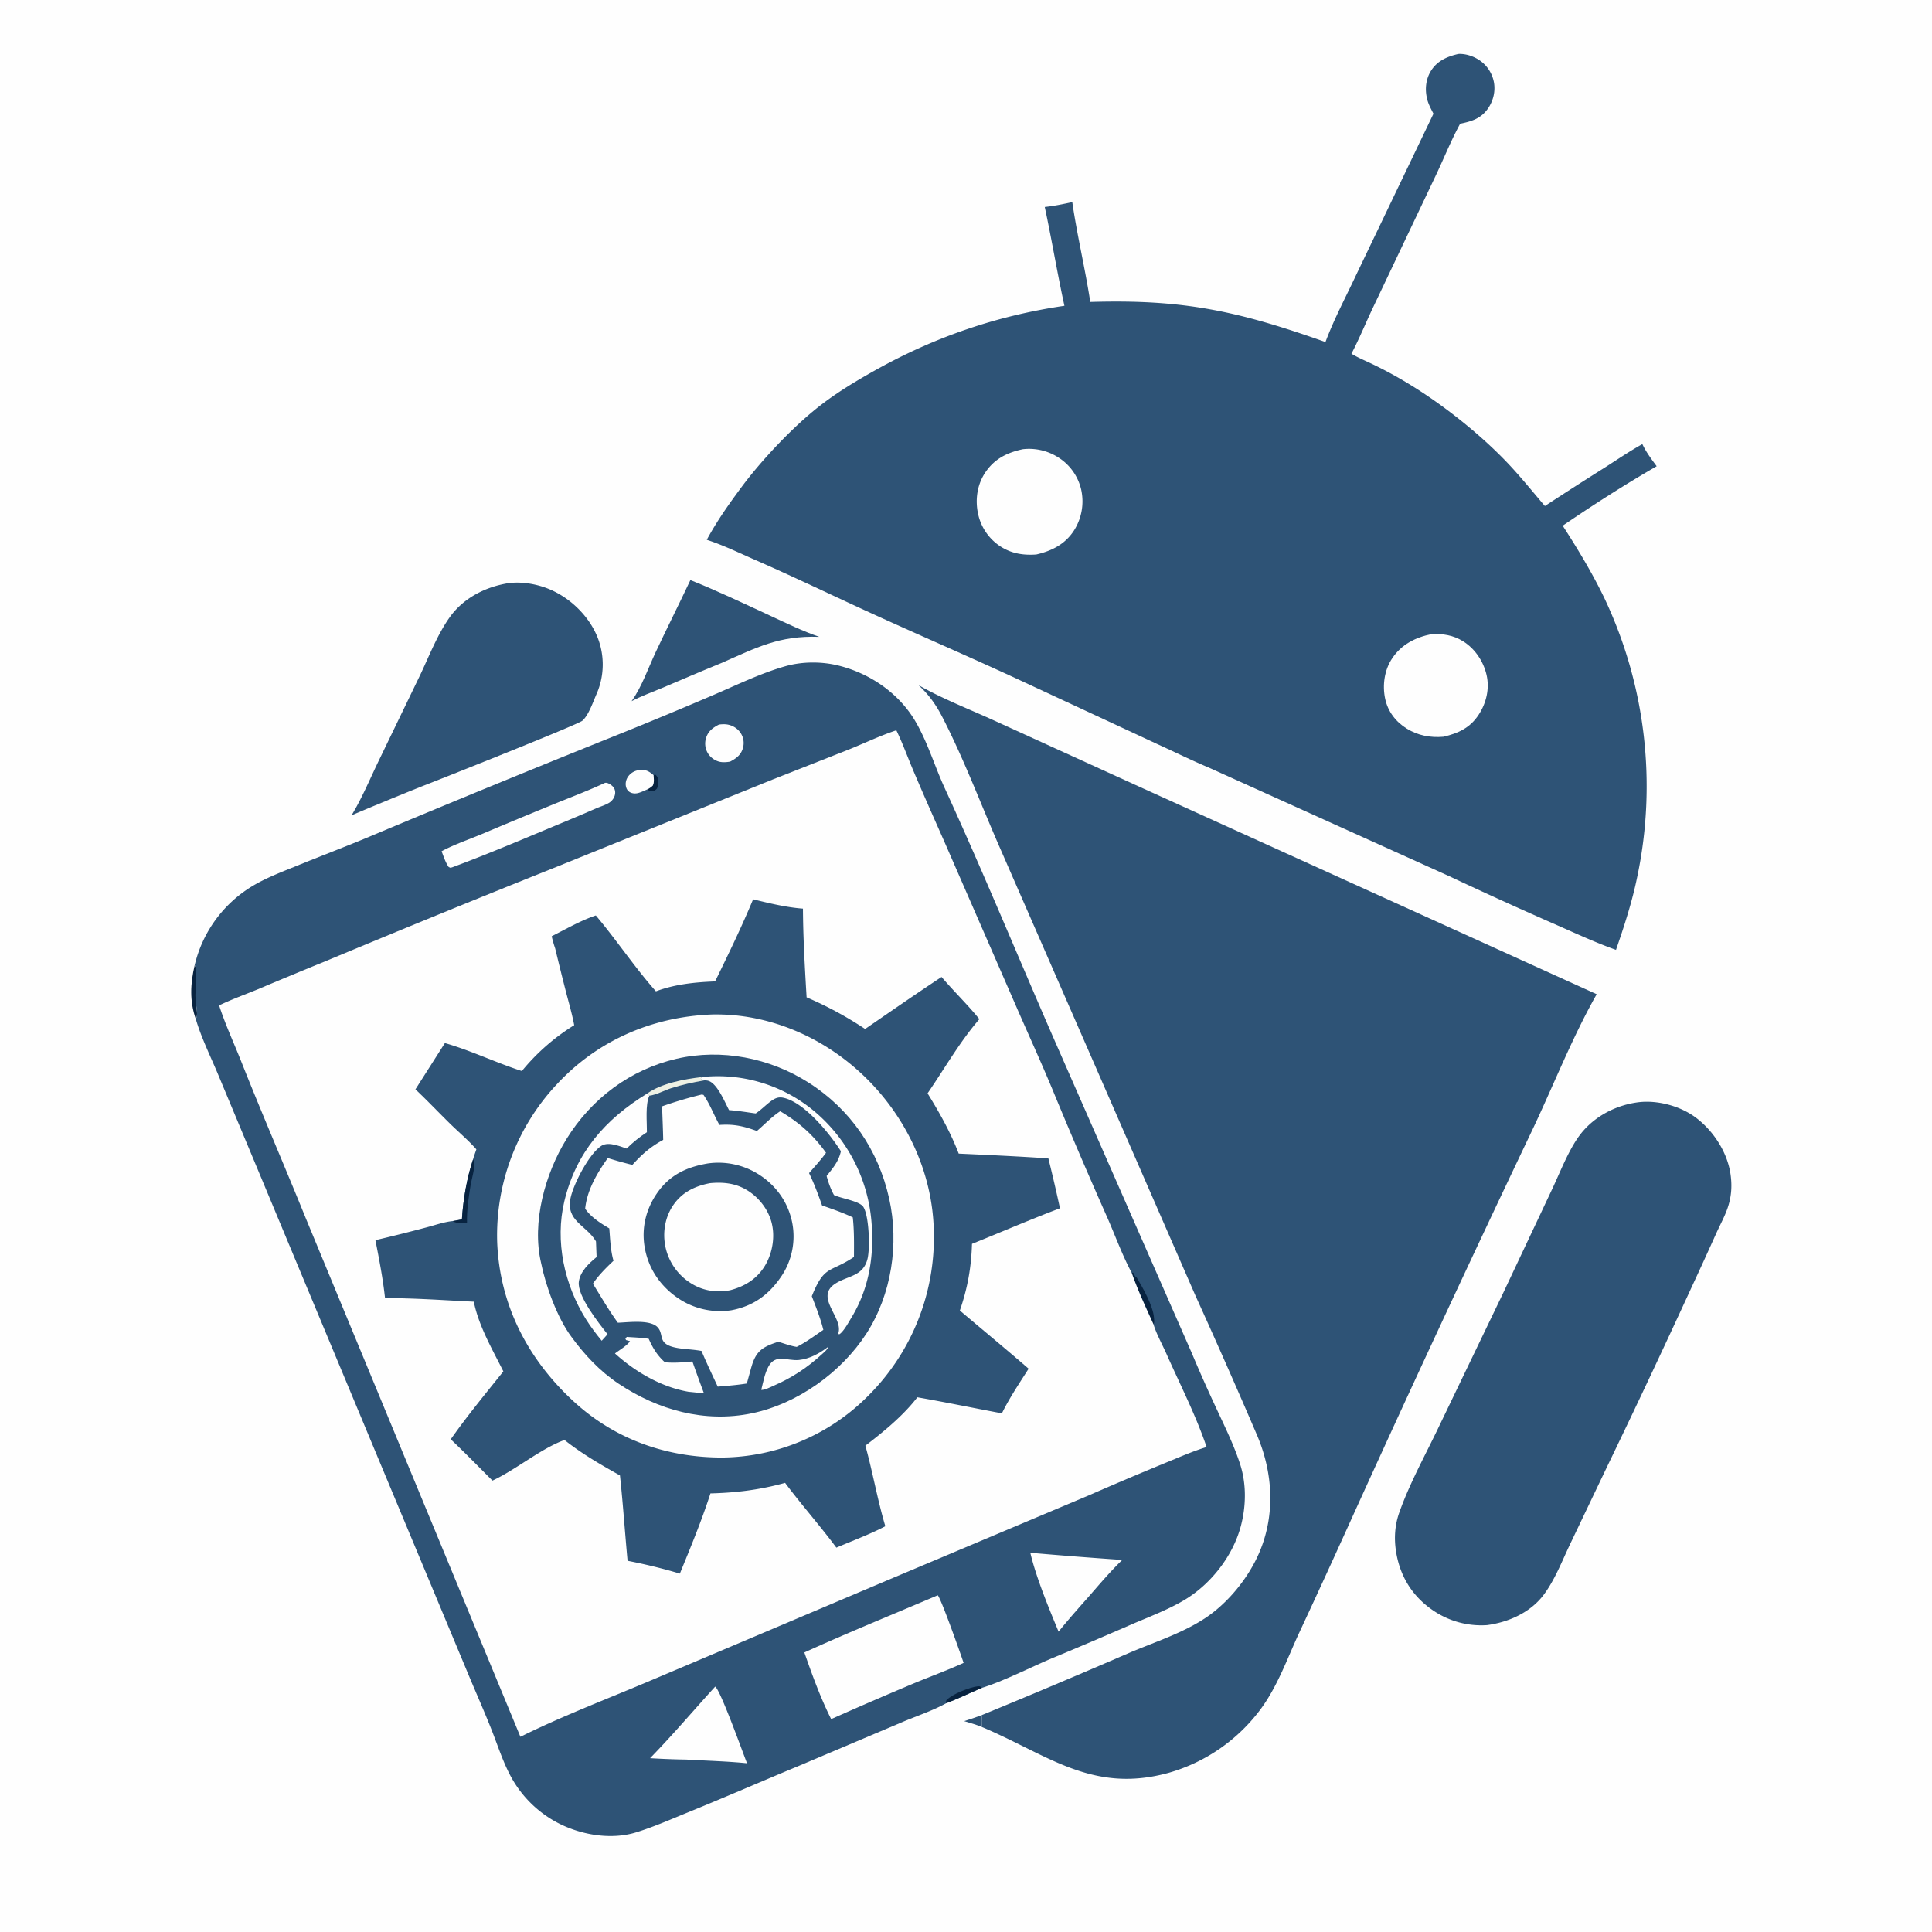 <svg version="1.1" xmlns="http://www.w3.org/2000/svg" style="display: block;" viewBox="0 0 2048 2048" width="1024" height="1024">
<path transform="translate(0,0)" fill="rgb(254,254,254)" d="M 0 0 L 2048 0 L 2048 2048 L 0 2048 L 0 0 z"/>
<path transform="translate(0,0)" fill="rgb(46,83,118)" d="M 1022.1 1824.47 C 1028.37 1822.55 1034.51 1820.37 1040.67 1818.11 C 1040.97 1822.36 1041.06 1826.36 1040.67 1830.61 C 1034.65 1828.11 1028.32 1826.38 1022.1 1824.47 z"/>
<path transform="translate(0,0)" fill="rgb(8,35,64)" d="M 206.379 1023.14 C 207.163 1024.54 207.611 1025.69 207.674 1027.32 C 208.098 1038.19 206.903 1049.14 207.332 1060.09 C 207.525 1065.02 209.728 1073.4 208.526 1077.94 C 208.301 1078.79 207.93 1079.24 207.465 1079.98 C 200.851 1060.92 201.805 1042.58 206.379 1023.14 z"/>
<path transform="translate(0,0)" fill="rgb(46,83,118)" d="M 731.837 614.914 C 760.617 626.403 788.688 639.841 816.809 652.847 C 833.888 660.746 850.721 668.978 868.541 675.105 C 825.692 673.577 802.236 686.415 764.349 702.985 C 743.299 711.49 722.564 720.54 701.657 729.366 C 690.864 733.923 679.843 737.788 669.48 743.305 C 669.604 743.124 669.726 742.941 669.853 742.761 C 680.489 727.629 687.186 708.061 695.07 691.256 C 707.072 665.677 719.829 640.477 731.837 614.914 z"/>
<path transform="translate(0,0)" fill="rgb(46,83,118)" d="M 538.282 618.287 C 552.902 616.128 569.736 619.136 583.211 624.935 C 605.233 634.413 624.694 653.53 633.548 675.936 A 77.969 77.969 0 0 1 632.18 736.088 C 628.66 744.096 623.899 758.254 617.347 763.978 C 612.535 768.181 463.683 827.238 446.12 833.999 A 4391.84 4391.84 0 0 0 372.652 864.264 C 383.578 846.43 391.965 826.145 401.062 807.276 L 445.587 715.146 C 455.072 695.036 463.809 672.433 476.73 654.298 C 491.114 634.11 514.22 622.265 538.282 618.287 z"/>
<path transform="translate(0,0)" fill="rgb(46,83,118)" d="M 1737.42 1168.34 C 1757.51 1166.06 1781.28 1172.5 1797.47 1184.59 C 1816.34 1198.68 1831.16 1221.51 1834.46 1244.99 C 1836.23 1257.62 1835.34 1269.07 1831.13 1281.1 C 1827.92 1290.25 1823.12 1298.87 1819.14 1307.71 A 4828.35 4828.35 0 0 1 1793.14 1364.6 A 10734.9 10734.9 0 0 1 1704.24 1553.37 L 1664.39 1636.8 C 1655.9 1654.6 1648.01 1675.29 1636.02 1691.01 C 1621.9 1709.54 1598.93 1719.64 1576.36 1722.69 A 90.719 90.719 0 0 1 1517.08 1705.69 C 1496.13 1690.69 1483.69 1669.72 1479.8 1644.27 C 1477.7 1630.53 1478.58 1616.75 1483.21 1603.62 C 1493.78 1573.62 1509.81 1544.38 1523.65 1515.73 L 1593.11 1371.3 L 1645.17 1260.88 C 1653.78 1242.7 1662.87 1218.71 1674.93 1202.87 C 1689.79 1183.34 1713.32 1171.18 1737.42 1168.34 z"/>
<path transform="translate(0,0)" fill="rgb(46,83,118)" d="M 973.512 726.165 C 998.794 740.658 1026.55 751.356 1053.06 763.445 L 1203.86 832.188 L 1692.54 1053.92 C 1665.79 1101.17 1645.63 1153.51 1622.07 1202.53 A 23990.3 23990.3 0 0 0 1428.79 1618.55 A 10661.9 10661.9 0 0 1 1376.17 1733.03 C 1364.26 1759.14 1354.03 1787.47 1337.05 1810.81 A 184.446 184.446 0 0 1 1238.95 1879.24 C 1157.76 1901.68 1110.64 1860.07 1040.67 1830.61 C 1041.06 1826.36 1040.97 1822.36 1040.67 1818.11 A 8891.21 8891.21 0 0 0 1196.03 1752.55 C 1224.61 1740.23 1256.81 1730.39 1282.14 1712.08 C 1304.55 1695.87 1324.55 1670.44 1335.25 1644.95 C 1351.92 1605.21 1349.35 1561.71 1332.98 1522.44 A 7414.74 7414.74 0 0 0 1267.36 1373.73 L 1159.46 1126.5 L 1058.62 895.731 C 1038.97 850.605 1021.45 803.829 998.901 760.068 C 992.063 746.798 984.525 736.242 973.512 726.165 z"/>
<path transform="translate(0,0)" fill="rgb(46,83,118)" d="M 1545.95 57.188 C 1553.46 56.796 1561.41 59.365 1567.67 63.433 A 36.135 36.135 0 0 1 1583.52 86.747 C 1585.42 96.364 1583.02 106.626 1577.53 114.687 C 1570.04 125.704 1560.13 128.603 1547.81 131.167 C 1538.29 148.576 1530.79 167.492 1522.26 185.434 L 1456.11 324.643 C 1448.11 341.355 1441.2 358.535 1432.6 374.962 C 1439.79 379.377 1448.14 382.702 1455.77 386.435 A 430.735 430.735 0 0 1 1489.87 404.836 C 1526.57 426.609 1566.36 457.938 1595.89 488.502 C 1610.56 503.681 1623.91 520.373 1637.64 536.403 A 4161.14 4161.14 0 0 1 1700.47 496.072 C 1713.89 487.524 1727.06 478.504 1740.97 470.761 C 1744.78 479.019 1750.74 486.945 1756.14 494.238 C 1722.3 513.769 1688.8 535.228 1656.53 557.258 C 1672.58 582.113 1687.68 607.07 1700.57 633.739 A 466.196 466.196 0 0 1 1735.36 930.321 C 1730 956.312 1721.71 981.868 1713.01 1006.9 C 1691.76 999.37 1671.43 989.918 1650.81 980.853 A 4576.89 4576.89 0 0 1 1536.06 928.716 L 1281.29 813.651 C 1263.16 806.036 1245.33 797.224 1227.42 789.054 L 1087.08 723.815 C 1029.17 696.776 970.354 671.681 912.325 644.892 C 874.78 627.559 837.522 609.732 799.635 593.146 C 783.051 585.886 766.454 577.779 749.222 572.215 C 759.791 552.522 773.111 533.725 786.44 515.824 C 807.49 487.557 839.987 453.098 867.595 431.355 C 886.381 416.56 906.841 404.212 927.67 392.56 C 990.693 357.303 1056.79 334.645 1128.33 324.16 C 1120.72 289.376 1114.93 254.248 1107.48 219.435 C 1117.39 218.364 1126.95 216.365 1136.67 214.257 C 1141.81 249.721 1150.32 284.673 1155.73 320.093 C 1254.68 317.078 1312.2 329.705 1405.04 362.59 C 1414.15 338.113 1426.86 314.41 1437.93 290.742 L 1519.53 120.532 C 1517.01 115.544 1514.13 110.422 1512.81 104.961 C 1510.28 94.483 1511.33 83.657 1517.28 74.487 C 1523.96 64.202 1534.46 59.785 1545.95 57.188 z"/>
<path transform="translate(0,0)" fill="rgb(254,254,254)" d="M 1517.45 672.195 C 1529.38 671.554 1540.56 673.311 1550.87 679.736 C 1563.56 687.635 1572.53 701.069 1575.84 715.565 C 1579.13 729.982 1575.6 745.004 1567.66 757.306 C 1558.48 771.551 1545.87 777.322 1530.08 780.983 C 1516.23 782.147 1503.08 779.713 1491.2 772.341 C 1479.53 765.102 1471.19 754.222 1468.31 740.663 C 1465.25 726.264 1467.53 710.208 1475.76 697.886 C 1485.66 683.07 1500.41 675.656 1517.45 672.195 z"/>
<path transform="translate(0,0)" fill="rgb(254,254,254)" d="M 1084.23 476.194 A 57.381 57.381 0 0 1 1121.26 484.536 A 54.86 54.86 0 0 1 1146.11 519.073 A 57.509 57.509 0 0 1 1138.38 562.489 C 1128.99 576.969 1114.75 584.063 1098.51 587.785 C 1085.22 588.749 1072.82 586.956 1061.3 579.737 A 54.799 54.799 0 0 1 1036.88 545.044 C 1033.59 530.254 1035.65 514.416 1043.97 501.586 C 1053.69 486.58 1067.39 479.813 1084.23 476.194 z"/>
<path transform="translate(0,0)" fill="rgb(46,83,118)" d="M 206.379 1023.14 A 133.872 133.872 0 0 1 266.694 939.817 C 281.656 930.683 298.356 924.43 314.542 917.837 C 338.557 908.054 362.805 898.819 386.77 888.932 A 18072.3 18072.3 0 0 1 654.732 778.892 A 4810.46 4810.46 0 0 0 756.575 736.566 C 781.207 726.01 806.852 713.483 832.61 706.201 C 850.643 701.103 871.288 701.093 889.435 705.679 C 922.413 714.013 952.7 734.785 970.148 764.285 C 983.174 786.31 990.689 812.029 1001.38 835.301 C 1042.17 924.134 1079.22 1014.61 1118.44 1104.14 L 1263.2 1433.99 A 1598.21 1598.21 0 0 0 1289.61 1493.43 C 1298.5 1512.64 1308.01 1531.81 1314.55 1551.99 C 1321.32 1572.9 1320.99 1596.11 1315.47 1617.25 C 1307 1649.65 1283.09 1680.02 1254.25 1696.81 C 1237.39 1706.62 1219.41 1713.41 1201.54 1721.04 A 5170.14 5170.14 0 0 1 1115.06 1757.88 C 1092.25 1767.5 1063.59 1782.2 1040.85 1789.21 C 1028.23 1794.49 1015.86 1800.62 1003.08 1805.45 C 988.579 1813.53 971.296 1819.12 955.979 1825.7 L 845.587 1872.42 C 807.009 1888.43 768.768 1905.11 730.07 1920.85 C 711.763 1928.3 693.391 1936.44 674.513 1942.31 C 647.21 1950.8 614.623 1944.91 589.866 1931.58 A 120.065 120.065 0 0 1 541.706 1883.54 C 533.197 1867.91 527.577 1850.07 521.028 1833.52 C 513.298 1813.99 504.716 1794.72 496.636 1775.32 L 394.515 1530.58 L 268.76 1229.01 L 230.667 1137.7 C 222.647 1118.71 213.306 1099.77 207.465 1079.98 C 207.93 1079.24 208.301 1078.79 208.526 1077.94 C 209.728 1073.4 207.525 1065.02 207.332 1060.09 C 206.903 1049.14 208.098 1038.19 207.674 1027.32 C 207.611 1025.69 207.163 1024.54 206.379 1023.14 z"/>
<path transform="translate(0,0)" fill="rgb(8,35,64)" d="M 692.785 821.689 L 694.547 821.004 C 696.894 822.955 697.746 825.117 697.933 828.196 C 698.105 831.013 697.416 833.246 696.479 835.864 C 694.65 837.649 693.957 838.669 691.202 838.684 C 688.941 838.696 687.784 838.128 686.025 836.83 C 688.436 835.697 689.947 834.61 691.895 832.859 C 693.71 829.334 693.023 825.523 692.785 821.689 z"/>
<path transform="translate(0,0)" fill="rgb(8,35,64)" d="M 1003.08 1805.45 C 1002.56 1804.1 1002.94 1803.61 1003.26 1802.23 C 1009.29 1795.83 1027.98 1788.47 1036.57 1787.52 C 1038.94 1787.26 1039.15 1787.75 1040.85 1789.21 C 1028.23 1794.49 1015.86 1800.62 1003.08 1805.45 z"/>
<path transform="translate(0,0)" fill="rgb(8,35,64)" d="M 1199.61 1349.16 L 1201.26 1349.09 C 1202.13 1350.66 1203.03 1353.02 1204.4 1354.15 L 1204.17 1352.89 C 1211.01 1364.36 1222.47 1384.11 1223.28 1397.2 C 1223.33 1397.88 1223.42 1398.55 1223.46 1399.23 C 1223.58 1400.95 1223.62 1402.27 1222.72 1403.76 C 1214.54 1385.83 1206.13 1367.78 1199.61 1349.16 z"/>
<path transform="translate(0,0)" fill="rgb(254,254,254)" d="M 686.025 836.83 C 682.745 838.271 679.28 840.019 675.767 840.791 C 672.748 841.455 669.285 841.025 666.767 839.134 C 664.887 837.722 663.898 835.632 663.469 833.381 C 662.771 829.725 663.87 825.743 666.11 822.807 A 16.534 16.534 0 0 1 677.635 816.342 C 684.589 815.625 687.57 817.291 692.785 821.689 C 693.023 825.523 693.71 829.334 691.895 832.859 C 689.947 834.61 688.436 835.697 686.025 836.83 z"/>
<path transform="translate(0,0)" fill="rgb(254,254,254)" d="M 762.11 768.081 C 765.266 767.648 768.751 767.495 771.883 768.171 C 777.652 769.415 782.838 772.927 785.766 778.095 A 19.131 19.131 0 0 1 787.489 793.142 C 785.361 800.426 780.319 804.006 773.896 807.39 C 770.475 807.922 766.571 808.291 763.167 807.582 C 757.78 806.459 752.717 802.685 750.034 797.905 A 19.862 19.862 0 0 1 748.449 782.309 C 750.698 775.016 755.588 771.441 762.11 768.081 z"/>
<path transform="translate(0,0)" fill="rgb(254,254,254)" d="M 1092.18 1646 A 5215.4 5215.4 0 0 0 1189.63 1653.58 C 1176.7 1666.13 1165.07 1679.87 1153.24 1693.44 C 1142.66 1705.34 1132.15 1717.23 1122.14 1729.61 C 1111.83 1704.87 1098.17 1671.73 1092.18 1646 z"/>
<path transform="translate(0,0)" fill="rgb(254,254,254)" d="M 641.446 829.804 C 641.982 829.811 642.528 829.723 643.054 829.826 C 645.75 830.352 649.632 833.085 650.956 835.531 C 652.613 838.593 652.401 841.998 650.972 845.068 C 649.859 847.461 647.849 849.65 645.605 851.028 C 641.531 853.53 636.381 854.984 631.979 856.882 A 1971.99 1971.99 0 0 1 596.515 871.957 C 557.635 888.112 518.727 904.811 479.257 919.438 C 476.853 920.009 478.066 920.077 475.629 919.095 C 472.156 913.998 470.292 908.096 468.124 902.358 C 481.601 895.114 497.138 889.879 511.271 883.942 A 6610.44 6610.44 0 0 1 587.289 852.35 C 605.365 844.989 623.766 838.071 641.446 829.804 z"/>
<path transform="translate(0,0)" fill="rgb(254,254,254)" d="M 758.14 1787.86 C 763.867 1792.01 787.454 1857.96 791.858 1869.13 C 770.563 1867 749.032 1866.47 727.665 1865.22 A 827.303 827.303 0 0 1 689.113 1863.74 C 712.906 1839.38 735.206 1813.06 758.14 1787.86 z"/>
<path transform="translate(0,0)" fill="rgb(254,254,254)" d="M 994.052 1691.06 C 997.678 1694.8 1018.44 1753.6 1021.47 1762.75 C 1004.12 1770.62 986.053 1777.22 968.447 1784.55 A 4349.15 4349.15 0 0 0 881.078 1822.34 C 869.877 1800.12 860.847 1775.2 852.656 1751.68 C 899.223 1730.47 946.965 1711.15 994.052 1691.06 z"/>
<path transform="translate(0,0)" fill="rgb(254,254,254)" d="M 232.278 1065.77 C 245.435 1059.37 259.571 1054.33 273.109 1048.76 A 5344.59 5344.59 0 0 1 344.768 1019.04 A 16678.1 16678.1 0 0 1 586.464 920.311 L 819.029 826.319 L 899.662 794.567 C 916.44 787.813 933.005 779.821 950.173 774.151 C 956.9 788.036 962.186 802.781 968.203 817.002 C 978.856 842.178 990.043 867.288 1001.1 892.299 L 1077.28 1067.01 C 1089.99 1096.25 1103.32 1125.26 1115.57 1154.7 A 5342.39 5342.39 0 0 0 1173.79 1290.65 C 1182.21 1309.84 1189.73 1330.74 1199.61 1349.16 C 1206.13 1367.78 1214.54 1385.83 1222.72 1403.76 C 1225.93 1414.27 1232.11 1425.26 1236.59 1435.37 C 1250.94 1467.74 1267.71 1500.37 1279.04 1533.91 C 1264.73 1538.24 1250.52 1544.52 1236.66 1550.18 A 4020.49 4020.49 0 0 0 1154.81 1584.86 L 947.085 1672.43 L 689.412 1781.55 C 643.485 1801.03 596.356 1818.91 551.655 1841.08 L 324.003 1291.03 C 301.563 1235.67 277.773 1180.86 255.759 1125.31 C 247.91 1105.51 238.843 1086.04 232.278 1065.77 z"/>
<path transform="translate(0,0)" fill="rgb(46,83,118)" d="M 798.331 953.291 C 815.27 957.463 833.772 961.915 851.168 963.183 C 851.335 994.477 853.211 1025.95 855.029 1057.2 C 877.256 1066.78 896.888 1077.39 917.065 1090.75 C 944.028 1072.24 970.793 1053.65 998.093 1035.62 C 1011.02 1050.77 1025.72 1064.93 1038.17 1080.31 C 1017.49 1104.18 1001.15 1132.94 983.268 1158.99 C 996.102 1179.84 1007.49 1199.98 1016.28 1222.88 C 1048.02 1224.35 1079.61 1225.78 1111.32 1227.93 A 1881.05 1881.05 0 0 1 1123.61 1280.83 C 1092.26 1292.64 1061.45 1306.07 1030.34 1318.53 C 1029.61 1343.52 1025.64 1365.59 1017.48 1389.21 C 1041.74 1409.8 1066.32 1430.05 1090.36 1450.9 C 1080.59 1466.29 1070.07 1481.81 1062.05 1498.21 C 1032.18 1492.61 1002.37 1486.43 972.443 1481.19 C 957.47 1500.67 936.817 1517.58 917.336 1532.47 C 925.181 1560.7 930.136 1589.85 938.495 1617.87 C 921.827 1626.56 903.868 1633.17 886.574 1640.56 C 869.208 1617.16 849.696 1595.28 832.241 1571.88 C 806.029 1579.21 780.278 1582.4 753.103 1583.06 C 743.825 1611.84 732.125 1640.13 720.664 1668.1 C 702.661 1662.65 683.718 1658.1 665.254 1654.49 C 662.435 1624.38 660.41 1594.05 657.182 1564.01 C 636.589 1552.48 617.008 1541.19 598.404 1526.46 C 573.757 1535.29 546.476 1558.22 522.022 1569.49 C 507.371 1554.83 492.89 1539.94 477.81 1525.72 C 495.062 1501.12 514.784 1477.24 533.573 1453.75 C 521.753 1430 507.622 1406.11 502.234 1379.84 C 470.945 1378.32 439.485 1376.03 408.152 1376.05 C 405.941 1355.58 401.93 1334.83 397.95 1314.63 A 1794.71 1794.71 0 0 0 452.062 1301.09 C 460.859 1298.81 470.921 1295.21 479.89 1294.38 L 489.666 1292.59 C 490.913 1271.96 494.905 1248.6 501.447 1229.05 C 502.394 1225.46 503.792 1221.89 504.966 1218.37 C 496.592 1208.8 486.397 1200.28 477.29 1191.36 C 464.897 1179.22 453.019 1166.64 440.381 1154.74 L 471.609 1105.68 C 499.535 1113.7 525.622 1126.45 553.201 1135.33 A 223.463 223.463 0 0 1 608.676 1086.72 C 606.538 1075.45 603.363 1064.37 600.433 1053.28 A 3094.74 3094.74 0 0 1 588.516 1005.39 C 587.029 1001.11 585.831 996.876 584.799 992.464 C 599.899 984.885 615.555 975.791 631.601 970.432 C 653.594 996.507 672.719 1025.39 695.296 1050.85 C 715.237 1043.33 736.858 1041.14 758.029 1040.34 C 772.02 1011.77 786.171 982.661 798.331 953.291 z"/>
<path transform="translate(0,0)" fill="rgb(8,35,64)" d="M 501.447 1229.05 C 501.86 1229.87 502.553 1230.61 502.686 1231.53 C 503.647 1238.11 499.871 1250.05 498.785 1256.84 C 496.772 1269.44 494.681 1283.17 495.066 1295.94 C 490.122 1296.16 484.111 1297.35 479.89 1294.38 L 489.666 1292.59 C 490.913 1271.96 494.905 1248.6 501.447 1229.05 z"/>
<path transform="translate(0,0)" fill="rgb(254,254,254)" d="M 753.725 1075.43 L 754.583 1075.4 C 815.024 1074.01 873.27 1099.5 916.433 1141.17 C 960.987 1184.17 988.966 1243.77 989.9 1306.04 A 236.812 236.812 0 0 1 920.459 1479.47 A 220.631 220.631 0 0 1 764.606 1545.04 C 706.391 1544.87 652.431 1525.92 609.07 1486.46 C 560.1 1441.9 529.672 1383.91 527.042 1316.9 A 234.078 234.078 0 0 1 589.877 1149.8 C 632.894 1103.24 690.6 1078.07 753.725 1075.43 z"/>
<path transform="translate(0,0)" fill="rgb(46,83,118)" d="M 573.545 1338.67 C 563.496 1295.75 577.829 1244.16 600.472 1207.45 C 626.938 1164.55 668.045 1133.68 717.242 1122.31 C 764.715 1111.33 815.801 1121.35 856.784 1147.39 C 901.672 1175.9 931.175 1219.12 942.617 1270.8 C 953.183 1318.51 945.153 1372.21 918.485 1413.56 C 891.901 1454.78 845.268 1488.17 797.023 1498.16 C 746.941 1508.53 697.577 1494.72 655.693 1466.77 C 635.872 1453.54 619.778 1436.36 605.787 1417.2 C 590.74 1397.05 578.403 1363.01 573.545 1338.67 z"/>
<path transform="translate(0,0)" fill="rgb(238,241,228)" d="M 685.991 1159.22 C 701.137 1148.3 725.567 1143.87 743.704 1141.76 L 742.846 1143.47 C 744.136 1144.22 745.155 1144.74 746.579 1145.24 C 734.715 1147.3 723.098 1149.83 711.602 1153.47 C 704.526 1155.71 695.488 1160.71 688.343 1161.46 L 685.991 1159.22 z"/>
<path transform="translate(0,0)" fill="rgb(254,254,254)" d="M 877.359 1428.11 L 877.474 1428.93 C 876.077 1431.56 873.547 1433.47 871.384 1435.46 C 855.582 1450.01 839.167 1460.71 819.435 1469.22 C 815.822 1470.78 810.964 1473.51 806.983 1473.36 C 808.973 1465.3 810.537 1456.18 814.486 1448.82 C 822.129 1434.58 834.429 1442.93 846.923 1441.64 C 858.288 1440.46 868.38 1434.8 877.359 1428.11 z"/>
<path transform="translate(0,0)" fill="rgb(254,254,254)" d="M 664.39 1417.18 C 672.182 1417.78 679.911 1417.91 687.646 1419.19 C 692.074 1429.12 696.657 1436.77 704.826 1444.09 C 714.416 1444.97 724.418 1444.23 733.979 1443.21 A 1522.76 1522.76 0 0 0 746.169 1476.83 C 740.739 1476.51 735.304 1475.86 729.888 1475.34 C 700.922 1470.35 673.453 1454.25 651.877 1434.74 C 656.243 1431.37 665.053 1426.25 667.783 1421.67 L 663.646 1420.53 L 662.96 1419.12 L 664.39 1417.18 z"/>
<path transform="translate(0,0)" fill="rgb(254,254,254)" d="M 685.991 1159.22 L 688.343 1161.46 C 683.883 1170.78 685.859 1189.75 685.745 1200.19 C 677.922 1205.28 670.867 1210.94 664.251 1217.51 C 660.168 1216.01 655.837 1214.54 651.605 1213.53 C 647.06 1212.44 641.559 1211.98 637.44 1214.64 C 624.56 1222.95 608.309 1254.24 604.904 1269.52 C 599.419 1294.14 621.164 1298.6 631.296 1315.19 C 631.46 1315.46 631.608 1315.74 631.765 1316.01 L 632.413 1332.53 C 624.343 1339.12 615.101 1347.75 613.6 1358.57 C 611.532 1373.48 634.566 1402.39 644.015 1414.4 L 637.83 1421.24 C 631.81 1413.95 626.219 1406.55 621.195 1398.53 C 598.266 1361.94 588.072 1315.86 598.233 1273.35 C 610.606 1221.58 641.694 1186.34 685.991 1159.22 z"/>
<path transform="translate(0,0)" fill="rgb(254,254,254)" d="M 743.704 1141.76 A 159.262 159.262 0 0 1 861.88 1176.87 A 171.291 171.291 0 0 1 923.593 1292.78 C 927.037 1329.26 921.841 1365.01 902.603 1396.67 C 899.546 1401.71 896.069 1408.27 891.977 1412.52 C 890.862 1413.68 890.613 1413.77 889.451 1414.55 L 888.631 1413.39 C 888.721 1413.08 888.818 1412.77 888.899 1412.46 C 893.207 1395.99 863.549 1374.98 885.361 1360.8 C 898.676 1352.14 914.929 1353.24 919.589 1334.47 C 922.397 1323.16 921.321 1289.2 915.24 1279.47 C 911.262 1273.1 891.786 1270.49 884.053 1266.79 C 880.549 1260.33 878.129 1253.69 876.258 1246.59 C 883.029 1238.08 888.988 1231.28 891.386 1220.36 C 879.824 1201.99 852.417 1167.98 829.959 1163.58 C 824.75 1162.56 820.987 1164.46 816.874 1167.53 C 811.441 1171.59 806.744 1176.59 801.064 1180.29 C 791.712 1179.05 782.227 1177.39 772.82 1176.77 C 768.249 1168.17 760.18 1148.08 750.517 1145.6 C 749.244 1145.28 747.886 1145.22 746.579 1145.24 C 745.155 1144.74 744.136 1144.22 742.846 1143.47 L 743.704 1141.76 z"/>
<path transform="translate(0,0)" fill="rgb(254,254,254)" d="M 744.01 1160.21 L 745.755 1160.65 C 752.492 1170.31 756.84 1182.14 762.632 1192.46 C 777.925 1191.41 788.064 1193.71 802.353 1198.89 C 810.475 1192 818.12 1183.73 827.051 1177.97 C 847.256 1189.86 861.965 1203.02 875.632 1221.99 C 870.135 1229.55 863.775 1236.49 857.644 1243.54 C 863.058 1254.75 867.287 1266.09 871.411 1277.81 C 882.406 1281.68 893.455 1285.45 903.984 1290.48 C 905.542 1304.29 905.304 1318.57 905.233 1332.45 C 879.508 1349.66 874.098 1340.46 860.547 1374.06 C 865.077 1385.85 869.734 1397.44 872.783 1409.73 C 863.52 1415.92 854.538 1422.79 844.537 1427.75 C 838.054 1426.78 831.344 1424.21 825.04 1422.32 C 820.14 1423.96 815.279 1425.56 810.781 1428.16 C 799.878 1434.45 797.693 1444.83 794.561 1456.12 L 791.676 1466.58 C 781.462 1468.24 771.137 1469 760.835 1469.89 C 754.989 1457.35 748.984 1444.84 743.629 1432.08 C 737.249 1430.85 730.737 1430.46 724.281 1429.78 C 694.394 1426.61 705.078 1415.86 697.237 1407.12 C 689.448 1398.45 666.046 1401.78 654.968 1402.14 C 645.377 1389.04 637.062 1374.58 628.5 1360.78 C 634.686 1351.61 642.357 1344.08 650.338 1336.48 C 647.164 1325.52 646.817 1313.48 645.867 1302.15 C 636.809 1296.79 626.206 1290.13 620.305 1281.23 C 622.25 1261.55 633.074 1243.38 644.275 1227.57 C 652.925 1230.26 661.545 1232.71 670.357 1234.81 C 680.67 1223.42 689.46 1215.72 703.012 1208.3 C 702.807 1196.46 702.197 1184.59 701.869 1172.74 A 429.546 429.546 0 0 1 744.01 1160.21 z"/>
<path transform="translate(0,0)" fill="rgb(46,83,118)" d="M 750.362 1233.29 A 79.784 79.784 0 0 1 805.504 1245.72 C 823.462 1257.49 835.788 1275.37 839.87 1296.52 A 75.804 75.804 0 0 1 827.964 1353.4 C 814.729 1372.83 798.137 1384.69 775.043 1388.96 A 79.329 79.329 0 0 1 718.303 1375.82 C 699.676 1362.97 687.271 1344.6 683.389 1322.22 C 679.782 1301.43 684.892 1281.08 697.091 1263.95 C 710.423 1245.22 728.147 1237.03 750.362 1233.29 z"/>
<path transform="translate(0,0)" fill="rgb(254,254,254)" d="M 752.58 1254.21 C 765.569 1252.98 778.109 1254 789.752 1260.39 C 802.855 1267.58 813.411 1280.3 817.569 1294.71 C 821.902 1309.73 819.172 1327.46 811.347 1340.91 C 802.909 1355.41 789.741 1363.61 773.86 1367.73 C 759.192 1370.41 745.19 1368.36 732.456 1360.34 A 60.27 60.27 0 0 1 705.466 1322.09 C 702.241 1307.02 704.726 1290.79 713.398 1277.91 C 722.86 1263.84 736.523 1257.32 752.58 1254.21 z"/>
</svg>